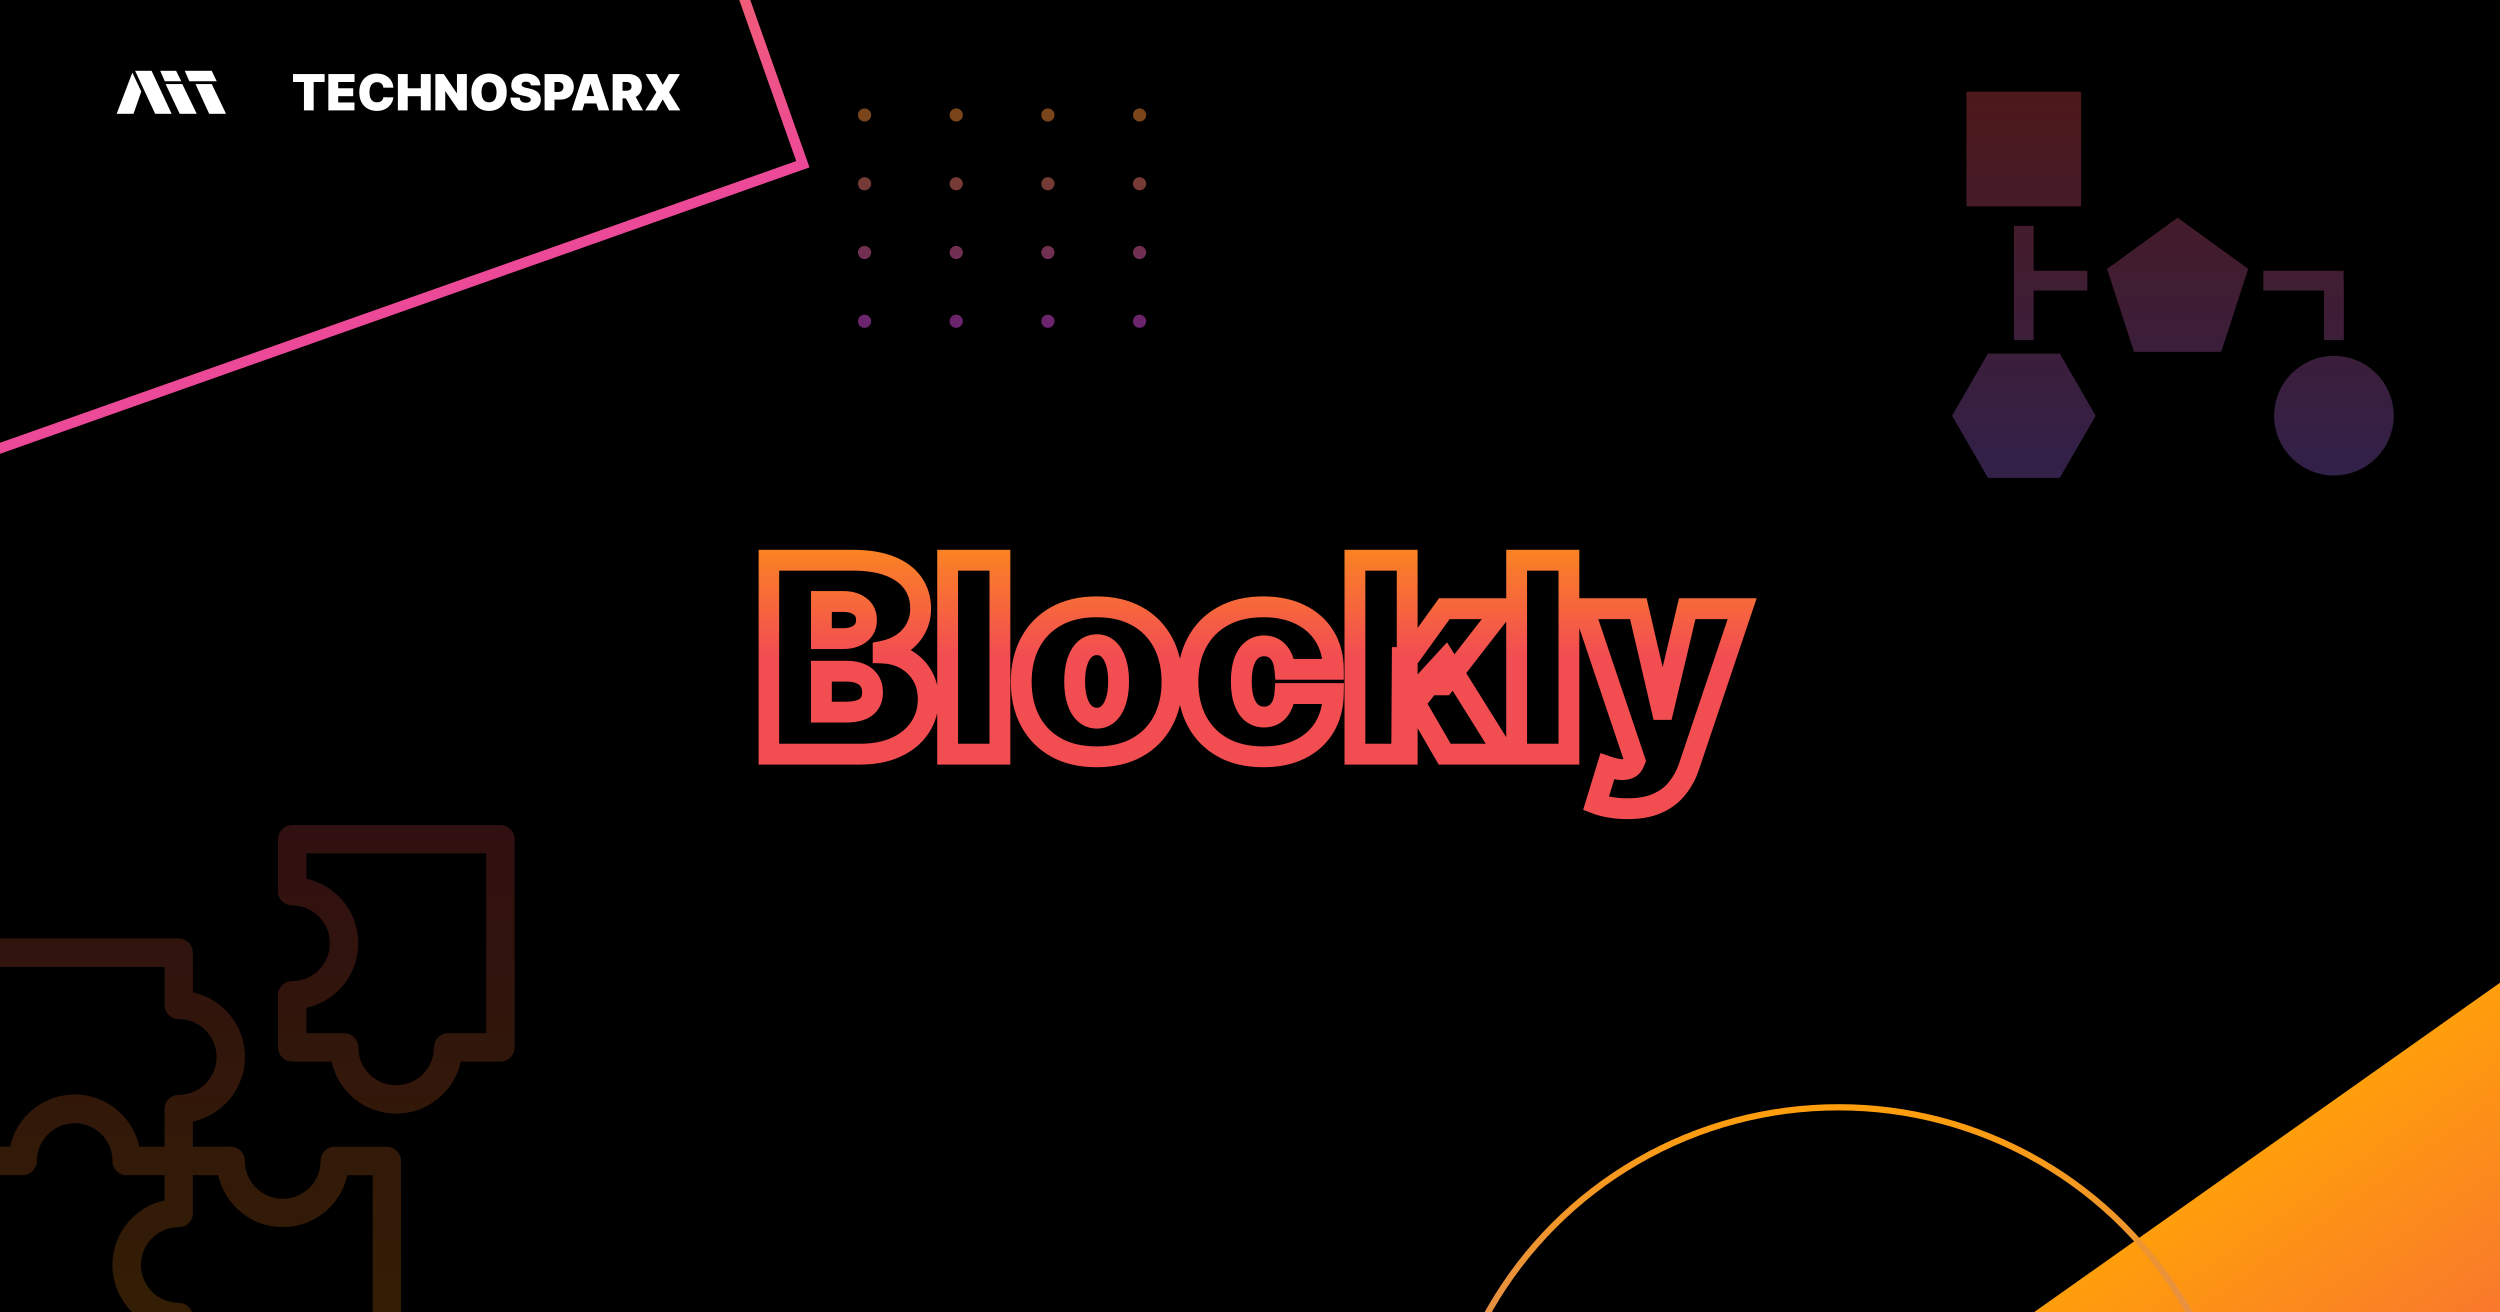 <svg width="1200" height="630" viewBox="0 0 1200 630" fill="none" xmlns="http://www.w3.org/2000/svg">
<rect x="0" y="0" width="1200" height="630" fill="#333333" stroke="none"/>
<g clip-path="url(#clip0_148_109)">
<rect width="1200" height="630" fill="black"/>
<rect x="-427.809" y="-32.484" width="729.486" height="376.173" transform="rotate(-19.485 -427.809 -32.484)" stroke="url(#paint0_linear_148_109)" stroke-width="5"/>
<rect x="883" y="695.827" width="580" height="273.616" transform="rotate(-35.26 883 695.827)" fill="url(#paint1_linear_148_109)"/>
<circle cx="882.5" cy="724.5" r="193" stroke="url(#paint2_linear_148_109)" stroke-width="3"/>
<path opacity="0.49" d="M415 58.364C414.121 58.364 413.367 58.057 412.739 57.443C412.117 56.822 411.811 56.068 411.818 55.182C411.811 54.318 412.117 53.58 412.739 52.966C413.367 52.352 414.121 52.045 415 52.045C415.833 52.045 416.568 52.352 417.205 52.966C417.848 53.58 418.174 54.318 418.182 55.182C418.174 55.773 418.019 56.311 417.716 56.795C417.42 57.273 417.034 57.655 416.557 57.943C416.08 58.224 415.561 58.364 415 58.364ZM459.003 58.364C458.124 58.364 457.37 58.057 456.741 57.443C456.12 56.822 455.813 56.068 455.821 55.182C455.813 54.318 456.12 53.58 456.741 52.966C457.37 52.352 458.124 52.045 459.003 52.045C459.836 52.045 460.571 52.352 461.207 52.966C461.851 53.58 462.177 54.318 462.184 55.182C462.177 55.773 462.021 56.311 461.718 56.795C461.423 57.273 461.037 57.655 460.559 57.943C460.082 58.224 459.563 58.364 459.003 58.364ZM503.005 58.364C502.126 58.364 501.372 58.057 500.744 57.443C500.122 56.822 499.816 56.068 499.823 55.182C499.816 54.318 500.122 53.58 500.744 52.966C501.372 52.352 502.126 52.045 503.005 52.045C503.838 52.045 504.573 52.352 505.21 52.966C505.853 53.58 506.179 54.318 506.187 55.182C506.179 55.773 506.024 56.311 505.721 56.795C505.425 57.273 505.039 57.655 504.562 57.943C504.085 58.224 503.566 58.364 503.005 58.364ZM547.008 58.364C546.129 58.364 545.375 58.057 544.746 57.443C544.125 56.822 543.818 56.068 543.826 55.182C543.818 54.318 544.125 53.58 544.746 52.966C545.375 52.352 546.129 52.045 547.008 52.045C547.841 52.045 548.576 52.352 549.212 52.966C549.856 53.58 550.182 54.318 550.189 55.182C550.182 55.773 550.026 56.311 549.723 56.795C549.428 57.273 549.042 57.655 548.564 57.943C548.087 58.224 547.568 58.364 547.008 58.364ZM415 91.364C414.121 91.364 413.367 91.057 412.739 90.443C412.117 89.822 411.811 89.068 411.818 88.182C411.811 87.318 412.117 86.579 412.739 85.966C413.367 85.352 414.121 85.046 415 85.046C415.833 85.046 416.568 85.352 417.205 85.966C417.848 86.579 418.174 87.318 418.182 88.182C418.174 88.773 418.019 89.311 417.716 89.796C417.42 90.273 417.034 90.655 416.557 90.943C416.08 91.224 415.561 91.364 415 91.364ZM459.003 91.364C458.124 91.364 457.37 91.057 456.741 90.443C456.12 89.822 455.813 89.068 455.821 88.182C455.813 87.318 456.12 86.579 456.741 85.966C457.37 85.352 458.124 85.046 459.003 85.046C459.836 85.046 460.571 85.352 461.207 85.966C461.851 86.579 462.177 87.318 462.184 88.182C462.177 88.773 462.021 89.311 461.718 89.796C461.423 90.273 461.037 90.655 460.559 90.943C460.082 91.224 459.563 91.364 459.003 91.364ZM503.005 91.364C502.126 91.364 501.372 91.057 500.744 90.443C500.122 89.822 499.816 89.068 499.823 88.182C499.816 87.318 500.122 86.579 500.744 85.966C501.372 85.352 502.126 85.046 503.005 85.046C503.838 85.046 504.573 85.352 505.21 85.966C505.853 86.579 506.179 87.318 506.187 88.182C506.179 88.773 506.024 89.311 505.721 89.796C505.425 90.273 505.039 90.655 504.562 90.943C504.085 91.224 503.566 91.364 503.005 91.364ZM547.008 91.364C546.129 91.364 545.375 91.057 544.746 90.443C544.125 89.822 543.818 89.068 543.826 88.182C543.818 87.318 544.125 86.579 544.746 85.966C545.375 85.352 546.129 85.046 547.008 85.046C547.841 85.046 548.576 85.352 549.212 85.966C549.856 86.579 550.182 87.318 550.189 88.182C550.182 88.773 550.026 89.311 549.723 89.796C549.428 90.273 549.042 90.655 548.564 90.943C548.087 91.224 547.568 91.364 547.008 91.364ZM415 124.364C414.121 124.364 413.367 124.057 412.739 123.443C412.117 122.822 411.811 122.068 411.818 121.182C411.811 120.318 412.117 119.58 412.739 118.966C413.367 118.352 414.121 118.045 415 118.045C415.833 118.045 416.568 118.352 417.205 118.966C417.848 119.58 418.174 120.318 418.182 121.182C418.174 121.773 418.019 122.311 417.716 122.795C417.42 123.273 417.034 123.655 416.557 123.943C416.08 124.223 415.561 124.364 415 124.364ZM459.003 124.364C458.124 124.364 457.37 124.057 456.741 123.443C456.12 122.822 455.813 122.068 455.821 121.182C455.813 120.318 456.12 119.58 456.741 118.966C457.37 118.352 458.124 118.045 459.003 118.045C459.836 118.045 460.571 118.352 461.207 118.966C461.851 119.58 462.177 120.318 462.184 121.182C462.177 121.773 462.021 122.311 461.718 122.795C461.423 123.273 461.037 123.655 460.559 123.943C460.082 124.223 459.563 124.364 459.003 124.364ZM503.005 124.364C502.126 124.364 501.372 124.057 500.744 123.443C500.122 122.822 499.816 122.068 499.823 121.182C499.816 120.318 500.122 119.58 500.744 118.966C501.372 118.352 502.126 118.045 503.005 118.045C503.838 118.045 504.573 118.352 505.21 118.966C505.853 119.58 506.179 120.318 506.187 121.182C506.179 121.773 506.024 122.311 505.721 122.795C505.425 123.273 505.039 123.655 504.562 123.943C504.085 124.223 503.566 124.364 503.005 124.364ZM547.008 124.364C546.129 124.364 545.375 124.057 544.746 123.443C544.125 122.822 543.818 122.068 543.826 121.182C543.818 120.318 544.125 119.58 544.746 118.966C545.375 118.352 546.129 118.045 547.008 118.045C547.841 118.045 548.576 118.352 549.212 118.966C549.856 119.58 550.182 120.318 550.189 121.182C550.182 121.773 550.026 122.311 549.723 122.795C549.428 123.273 549.042 123.655 548.564 123.943C548.087 124.223 547.568 124.364 547.008 124.364ZM415 157.364C414.121 157.364 413.367 157.057 412.739 156.443C412.117 155.822 411.811 155.068 411.818 154.182C411.811 153.318 412.117 152.58 412.739 151.966C413.367 151.352 414.121 151.045 415 151.045C415.833 151.045 416.568 151.352 417.205 151.966C417.848 152.58 418.174 153.318 418.182 154.182C418.174 154.773 418.019 155.311 417.716 155.795C417.42 156.273 417.034 156.655 416.557 156.943C416.08 157.223 415.561 157.364 415 157.364ZM459.003 157.364C458.124 157.364 457.37 157.057 456.741 156.443C456.12 155.822 455.813 155.068 455.821 154.182C455.813 153.318 456.12 152.58 456.741 151.966C457.37 151.352 458.124 151.045 459.003 151.045C459.836 151.045 460.571 151.352 461.207 151.966C461.851 152.58 462.177 153.318 462.184 154.182C462.177 154.773 462.021 155.311 461.718 155.795C461.423 156.273 461.037 156.655 460.559 156.943C460.082 157.223 459.563 157.364 459.003 157.364ZM503.005 157.364C502.126 157.364 501.372 157.057 500.744 156.443C500.122 155.822 499.816 155.068 499.823 154.182C499.816 153.318 500.122 152.58 500.744 151.966C501.372 151.352 502.126 151.045 503.005 151.045C503.838 151.045 504.573 151.352 505.21 151.966C505.853 152.58 506.179 153.318 506.187 154.182C506.179 154.773 506.024 155.311 505.721 155.795C505.425 156.273 505.039 156.655 504.562 156.943C504.085 157.223 503.566 157.364 503.005 157.364ZM547.008 157.364C546.129 157.364 545.375 157.057 544.746 156.443C544.125 155.822 543.818 155.068 543.826 154.182C543.818 153.318 544.125 152.58 544.746 151.966C545.375 151.352 546.129 151.045 547.008 151.045C547.841 151.045 548.576 151.352 549.212 151.966C549.856 152.58 550.182 153.318 550.189 154.182C550.182 154.773 550.026 155.311 549.723 155.795C549.428 156.273 549.042 156.655 548.564 156.943C548.087 157.223 547.568 157.364 547.008 157.364Z" fill="url(#paint3_linear_148_109)"/>
<mask id="path-5-outside-1_148_109" maskUnits="userSpaceOnUse" x="364" y="263" width="480" height="131" fill="black">
<rect fill="white" x="364" y="263" width="480" height="131"/>
<path d="M369 362V268.909H409.364C416.455 268.909 422.409 269.864 427.227 271.773C432.076 273.682 435.727 276.379 438.182 279.864C440.667 283.348 441.909 287.455 441.909 292.182C441.909 295.606 441.152 298.727 439.636 301.545C438.152 304.364 436.061 306.727 433.364 308.636C430.667 310.515 427.515 311.818 423.909 312.545V313.455C427.909 313.606 431.545 314.621 434.818 316.5C438.091 318.348 440.697 320.909 442.636 324.182C444.576 327.424 445.545 331.242 445.545 335.636C445.545 340.727 444.212 345.258 441.545 349.227C438.909 353.197 435.152 356.318 430.273 358.591C425.394 360.864 419.576 362 412.818 362H369ZM394.273 341.818H406.091C410.333 341.818 413.515 341.03 415.636 339.455C417.758 337.848 418.818 335.485 418.818 332.364C418.818 330.182 418.318 328.333 417.318 326.818C416.318 325.303 414.894 324.152 413.045 323.364C411.227 322.576 409.03 322.182 406.455 322.182H394.273V341.818ZM394.273 306.545H404.636C406.848 306.545 408.803 306.197 410.5 305.5C412.197 304.803 413.515 303.803 414.455 302.5C415.424 301.167 415.909 299.545 415.909 297.636C415.909 294.758 414.879 292.561 412.818 291.045C410.758 289.5 408.152 288.727 405 288.727H394.273V306.545ZM479.955 268.909V362H454.864V268.909H479.955ZM526.375 363.273C518.799 363.273 512.314 361.773 506.92 358.773C501.527 355.742 497.39 351.53 494.511 346.136C491.633 340.712 490.193 334.424 490.193 327.273C490.193 320.121 491.633 313.848 494.511 308.455C497.39 303.03 501.527 298.818 506.92 295.818C512.314 292.788 518.799 291.273 526.375 291.273C533.951 291.273 540.436 292.788 545.83 295.818C551.223 298.818 555.36 303.03 558.239 308.455C561.117 313.848 562.557 320.121 562.557 327.273C562.557 334.424 561.117 340.712 558.239 346.136C555.36 351.53 551.223 355.742 545.83 358.773C540.436 361.773 533.951 363.273 526.375 363.273ZM526.557 344.727C528.678 344.727 530.511 344.015 532.057 342.591C533.602 341.167 534.799 339.136 535.648 336.5C536.496 333.864 536.92 330.727 536.92 327.091C536.92 323.424 536.496 320.288 535.648 317.682C534.799 315.045 533.602 313.015 532.057 311.591C530.511 310.167 528.678 309.455 526.557 309.455C524.314 309.455 522.39 310.167 520.784 311.591C519.178 313.015 517.951 315.045 517.102 317.682C516.254 320.288 515.83 323.424 515.83 327.091C515.83 330.727 516.254 333.864 517.102 336.5C517.951 339.136 519.178 341.167 520.784 342.591C522.39 344.015 524.314 344.727 526.557 344.727ZM606.375 363.273C598.799 363.273 592.314 361.773 586.92 358.773C581.527 355.742 577.39 351.53 574.511 346.136C571.633 340.712 570.193 334.424 570.193 327.273C570.193 320.121 571.633 313.848 574.511 308.455C577.39 303.03 581.527 298.818 586.92 295.818C592.314 292.788 598.799 291.273 606.375 291.273C613.223 291.273 619.148 292.515 624.148 295C629.178 297.455 633.072 300.939 635.83 305.455C638.587 309.939 639.981 315.212 640.011 321.273H616.739C616.405 317.606 615.345 314.818 613.557 312.909C611.799 310.97 609.527 310 606.739 310C604.557 310 602.648 310.636 601.011 311.909C599.375 313.152 598.102 315.045 597.193 317.591C596.284 320.106 595.83 323.273 595.83 327.091C595.83 330.909 596.284 334.091 597.193 336.636C598.102 339.152 599.375 341.045 601.011 342.318C602.648 343.561 604.557 344.182 606.739 344.182C608.587 344.182 610.223 343.758 611.648 342.909C613.072 342.03 614.223 340.758 615.102 339.091C616.011 337.394 616.557 335.333 616.739 332.909H640.011C639.92 339.061 638.511 344.424 635.784 349C633.057 353.545 629.193 357.061 624.193 359.545C619.223 362.03 613.284 363.273 606.375 363.273ZM672.909 345.455L673.091 315.636H676.364L693.273 292.182H721.455L693.091 328.727H686L672.909 345.455ZM650.364 362V268.909H675.455V362H650.364ZM693.455 362L677.455 334.364L693.818 316.545L722.182 362H693.455ZM753.08 268.909V362H727.989V268.909H753.08ZM781.136 388.182C778.258 388.182 775.515 387.955 772.909 387.5C770.303 387.076 768.015 386.485 766.045 385.727L771.5 367.909C773.561 368.636 775.439 369.106 777.136 369.318C778.864 369.53 780.333 369.409 781.545 368.955C782.788 368.5 783.682 367.636 784.227 366.364L784.773 365.091L760.227 292.182H786.409L797.682 340.545H798.409L809.864 292.182H836.227L810.773 367.818C809.5 371.667 807.652 375.121 805.227 378.182C802.833 381.273 799.682 383.712 795.773 385.5C791.864 387.288 786.985 388.182 781.136 388.182Z"/>
</mask>
<path d="M369 362H364V367H369V362ZM369 268.909V263.909H364V268.909H369ZM427.227 271.773L425.385 276.421L425.395 276.425L427.227 271.773ZM438.182 279.864L434.094 282.743L434.102 282.755L434.111 282.766L438.182 279.864ZM439.636 301.545L435.232 299.178L435.223 299.196L435.213 299.215L439.636 301.545ZM433.364 308.636L436.222 312.739L436.237 312.728L436.252 312.717L433.364 308.636ZM423.909 312.545L422.921 307.644L418.909 308.453V312.545H423.909ZM423.909 313.455H418.909V318.269L423.72 318.451L423.909 313.455ZM434.818 316.5L432.329 320.836L432.344 320.845L432.359 320.854L434.818 316.5ZM442.636 324.182L438.335 326.731L438.34 326.74L438.345 326.748L442.636 324.182ZM441.545 349.227L437.395 346.439L437.388 346.45L437.38 346.461L441.545 349.227ZM430.273 358.591L428.161 354.059L428.161 354.059L430.273 358.591ZM394.273 341.818H389.273V346.818H394.273V341.818ZM415.636 339.455L418.618 343.468L418.636 343.455L418.655 343.441L415.636 339.455ZM413.045 323.364L411.057 327.951L411.071 327.957L411.085 327.963L413.045 323.364ZM394.273 322.182V317.182H389.273V322.182H394.273ZM394.273 306.545H389.273V311.545H394.273V306.545ZM410.5 305.5L412.4 310.125L412.4 310.125L410.5 305.5ZM414.455 302.5L410.411 299.559L410.405 299.568L410.399 299.576L414.455 302.5ZM412.818 291.045L409.818 295.045L409.837 295.06L409.856 295.074L412.818 291.045ZM394.273 288.727V283.727H389.273V288.727H394.273ZM374 362V268.909H364V362H374ZM369 273.909H409.364V263.909H369V273.909ZM409.364 273.909C416.041 273.909 421.326 274.813 425.385 276.421L429.069 267.124C423.492 264.915 416.868 263.909 409.364 263.909V273.909ZM425.395 276.425C429.539 278.056 432.316 280.219 434.094 282.743L442.27 276.984C439.138 272.539 434.613 269.307 429.059 267.12L425.395 276.425ZM434.111 282.766C435.928 285.316 436.909 288.381 436.909 292.182H446.909C446.909 286.528 445.405 281.381 442.253 276.961L434.111 282.766ZM436.909 292.182C436.909 294.839 436.329 297.138 435.232 299.178L444.04 303.913C445.974 300.316 446.909 296.373 446.909 292.182H436.909ZM435.213 299.215C434.109 301.311 432.554 303.083 430.475 304.555L436.252 312.717C439.567 310.371 442.194 307.417 444.06 303.876L435.213 299.215ZM430.506 304.534C428.434 305.977 425.935 307.036 422.921 307.644L424.898 317.447C429.095 316.6 432.899 315.053 436.222 312.739L430.506 304.534ZM418.909 312.545V313.455H428.909V312.545H418.909ZM423.72 318.451C426.962 318.574 429.801 319.385 432.329 320.836L437.308 312.164C433.29 309.858 428.857 308.638 424.098 308.458L423.72 318.451ZM432.359 320.854C434.861 322.267 436.836 324.201 438.335 326.731L446.938 321.633C444.558 317.617 441.321 314.43 437.277 312.146L432.359 320.854ZM438.345 326.748C439.75 329.096 440.545 331.997 440.545 335.636H450.545C450.545 330.488 449.402 325.752 446.927 321.615L438.345 326.748ZM440.545 335.636C440.545 339.802 439.471 343.348 437.395 346.439L445.696 352.015C448.953 347.167 450.545 341.653 450.545 335.636H440.545ZM437.38 346.461C435.317 349.569 432.317 352.123 428.161 354.059L432.384 363.123C437.986 360.514 442.502 356.825 445.711 351.993L437.38 346.461ZM428.161 354.059C424.09 355.955 419.027 357 412.818 357V367C420.124 367 426.698 365.772 432.384 363.123L428.161 354.059ZM412.818 357H369V367H412.818V357ZM394.273 346.818H406.091V336.818H394.273V346.818ZM406.091 346.818C410.807 346.818 415.253 345.968 418.618 343.468L412.655 335.441C411.778 336.092 409.86 336.818 406.091 336.818V346.818ZM418.655 343.441C422.25 340.719 423.818 336.744 423.818 332.364H413.818C413.818 334.225 413.266 334.978 412.618 335.468L418.655 343.441ZM423.818 332.364C423.818 329.403 423.131 326.549 421.491 324.064L413.145 329.572C413.505 330.118 413.818 330.961 413.818 332.364H423.818ZM421.491 324.064C419.894 321.644 417.657 319.894 415.006 318.764L411.085 327.963C412.131 328.409 412.743 328.963 413.145 329.572L421.491 324.064ZM415.033 318.776C412.43 317.648 409.518 317.182 406.455 317.182V327.182C408.542 327.182 410.025 327.504 411.057 327.951L415.033 318.776ZM406.455 317.182H394.273V327.182H406.455V317.182ZM389.273 322.182V341.818H399.273V322.182H389.273ZM394.273 311.545H404.636V301.545H394.273V311.545ZM404.636 311.545C407.369 311.545 409.99 311.115 412.4 310.125L408.6 300.875C407.617 301.279 406.328 301.545 404.636 301.545V311.545ZM412.4 310.125C414.835 309.125 416.951 307.587 418.51 305.424L410.399 299.576C410.079 300.019 409.559 300.481 408.6 300.875L412.4 310.125ZM418.498 305.441C420.184 303.123 420.909 300.429 420.909 297.636H410.909C410.909 298.662 410.665 299.21 410.411 299.559L418.498 305.441ZM420.909 297.636C420.909 293.397 419.297 289.603 415.78 287.017L409.856 295.074C410.461 295.518 410.909 296.118 410.909 297.636H420.909ZM415.818 287.045C412.713 284.717 408.986 283.727 405 283.727V293.727C407.317 293.727 408.802 294.283 409.818 295.045L415.818 287.045ZM405 283.727H394.273V293.727H405V283.727ZM389.273 288.727V306.545H399.273V288.727H389.273ZM479.955 268.909H484.955V263.909H479.955V268.909ZM479.955 362V367H484.955V362H479.955ZM454.864 362H449.864V367H454.864V362ZM454.864 268.909V263.909H449.864V268.909H454.864ZM474.955 268.909V362H484.955V268.909H474.955ZM479.955 357H454.864V367H479.955V357ZM459.864 362V268.909H449.864V362H459.864ZM454.864 273.909H479.955V263.909H454.864V273.909ZM506.92 358.773L504.471 363.132L504.481 363.137L504.49 363.142L506.92 358.773ZM494.511 346.136L490.095 348.48L490.1 348.491L494.511 346.136ZM494.511 308.455L498.922 310.809L498.928 310.799L494.511 308.455ZM506.92 295.818L509.351 300.188L509.36 300.183L509.369 300.177L506.92 295.818ZM545.83 295.818L543.381 300.177L543.39 300.183L543.399 300.188L545.83 295.818ZM558.239 308.455L553.822 310.799L553.828 310.809L558.239 308.455ZM558.239 346.136L562.65 348.491L562.655 348.48L558.239 346.136ZM545.83 358.773L548.26 363.142L548.269 363.137L548.279 363.132L545.83 358.773ZM532.057 342.591L535.445 346.268L535.445 346.268L532.057 342.591ZM535.648 336.5L540.407 338.032L540.407 338.032L535.648 336.5ZM535.648 317.682L530.888 319.214L530.891 319.222L530.893 319.23L535.648 317.682ZM532.057 311.591L535.445 307.914L535.445 307.914L532.057 311.591ZM517.102 317.682L521.857 319.23L521.859 319.222L521.862 319.214L517.102 317.682ZM517.102 336.5L521.862 334.968L521.862 334.968L517.102 336.5ZM526.375 358.273C519.458 358.273 513.85 356.906 509.351 354.403L504.49 363.142C510.779 366.64 518.14 368.273 526.375 368.273V358.273ZM509.369 354.414C504.797 351.845 501.346 348.324 498.922 343.782L490.1 348.491C493.434 354.737 498.256 359.64 504.471 363.132L509.369 354.414ZM498.928 343.792C496.491 339.201 495.193 333.742 495.193 327.273H485.193C485.193 335.107 486.774 342.224 490.095 348.48L498.928 343.792ZM495.193 327.273C495.193 320.803 496.491 315.364 498.922 310.809L490.1 306.1C486.774 312.333 485.193 319.44 485.193 327.273H495.193ZM498.928 310.799C501.352 306.232 504.796 302.721 509.351 300.188L504.49 291.449C498.257 294.915 493.429 299.829 490.095 306.111L498.928 310.799ZM509.369 300.177C513.865 297.652 519.466 296.273 526.375 296.273V286.273C518.133 286.273 510.764 287.924 504.471 291.459L509.369 300.177ZM526.375 296.273C533.284 296.273 538.885 297.652 543.381 300.177L548.279 291.459C541.986 287.924 534.617 286.273 526.375 286.273V296.273ZM543.399 300.188C547.954 302.721 551.398 306.232 553.822 310.799L562.655 306.111C559.321 299.829 554.493 294.915 548.26 291.449L543.399 300.188ZM553.828 310.809C556.259 315.364 557.557 320.803 557.557 327.273H567.557C567.557 319.44 565.976 312.333 562.65 306.1L553.828 310.809ZM557.557 327.273C557.557 333.742 556.259 339.201 553.822 343.792L562.655 348.48C565.976 342.224 567.557 335.107 567.557 327.273H557.557ZM553.828 343.782C551.404 348.324 547.953 351.845 543.381 354.414L548.279 363.132C554.494 359.64 559.316 354.737 562.65 348.491L553.828 343.782ZM543.399 354.403C538.9 356.906 533.292 358.273 526.375 358.273V368.273C534.61 368.273 541.971 366.64 548.26 363.142L543.399 354.403ZM526.557 349.727C529.921 349.727 532.967 348.552 535.445 346.268L528.668 338.914C528.056 339.479 527.435 339.727 526.557 339.727V349.727ZM535.445 346.268C537.795 344.102 539.376 341.237 540.407 338.032L530.888 334.968C530.223 337.036 529.409 338.232 528.668 338.914L535.445 346.268ZM540.407 338.032C541.456 334.773 541.92 331.094 541.92 327.091H531.92C531.92 330.36 531.536 332.954 530.888 334.968L540.407 338.032ZM541.92 327.091C541.92 323.065 541.458 319.376 540.402 316.134L530.893 319.23C531.535 321.199 531.92 323.784 531.92 327.091H541.92ZM540.407 316.15C539.376 312.945 537.795 310.08 535.445 307.914L528.668 315.268C529.409 315.95 530.223 317.146 530.888 319.214L540.407 316.15ZM535.445 307.914C532.967 305.63 529.921 304.455 526.557 304.455V314.455C527.435 314.455 528.056 314.703 528.668 315.268L535.445 307.914ZM526.557 304.455C523.152 304.455 520.031 305.576 517.467 307.85L524.102 315.332C524.749 314.758 525.477 314.455 526.557 314.455V304.455ZM517.467 307.85C515.023 310.017 513.387 312.904 512.343 316.15L521.862 319.214C522.514 317.187 523.333 316.013 524.102 315.332L517.467 307.85ZM512.348 316.134C511.292 319.376 510.83 323.065 510.83 327.091H520.83C520.83 323.784 521.215 321.199 521.857 319.23L512.348 316.134ZM510.83 327.091C510.83 331.094 511.294 334.773 512.343 338.032L521.862 334.968C521.214 332.954 520.83 330.36 520.83 327.091H510.83ZM512.343 338.032C513.387 341.278 515.023 344.165 517.467 346.332L524.102 338.85C523.333 338.168 522.514 336.995 521.862 334.968L512.343 338.032ZM517.467 346.332C520.031 348.606 523.152 349.727 526.557 349.727V339.727C525.477 339.727 524.749 339.424 524.102 338.85L517.467 346.332ZM586.92 358.773L584.471 363.132L584.481 363.137L584.49 363.142L586.92 358.773ZM574.511 346.136L570.095 348.48L570.1 348.491L574.511 346.136ZM574.511 308.455L578.922 310.809L578.928 310.799L574.511 308.455ZM586.92 295.818L589.351 300.188L589.36 300.183L589.369 300.177L586.92 295.818ZM624.148 295L621.923 299.478L621.939 299.486L621.955 299.494L624.148 295ZM635.83 305.455L631.562 308.061L631.566 308.067L631.57 308.073L635.83 305.455ZM640.011 321.273V326.273H645.036L645.011 321.248L640.011 321.273ZM616.739 321.273L611.759 321.725L612.173 326.273H616.739V321.273ZM613.557 312.909L609.852 316.267L609.879 316.297L609.907 316.327L613.557 312.909ZM601.011 311.909L604.035 315.891L604.058 315.874L604.081 315.856L601.011 311.909ZM597.193 317.591L601.895 319.291L601.899 319.282L601.902 319.273L597.193 317.591ZM597.193 336.636L592.484 338.318L592.488 338.327L592.491 338.336L597.193 336.636ZM601.011 342.318L597.942 346.265L597.965 346.283L597.988 346.3L601.011 342.318ZM611.648 342.909L614.207 347.205L614.24 347.185L614.273 347.164L611.648 342.909ZM615.102 339.091L610.695 336.73L610.687 336.744L610.679 336.759L615.102 339.091ZM616.739 332.909V327.909H612.1L611.753 332.535L616.739 332.909ZM640.011 332.909L645.011 332.983L645.086 327.909H640.011V332.909ZM635.784 349L640.072 351.572L640.075 351.566L640.079 351.56L635.784 349ZM624.193 359.545L621.968 355.068L621.957 355.073L624.193 359.545ZM606.375 358.273C599.458 358.273 593.85 356.906 589.351 354.403L584.49 363.142C590.779 366.64 598.14 368.273 606.375 368.273V358.273ZM589.369 354.414C584.797 351.845 581.346 348.324 578.922 343.782L570.1 348.491C573.434 354.737 578.256 359.64 584.471 363.132L589.369 354.414ZM578.928 343.792C576.491 339.201 575.193 333.742 575.193 327.273H565.193C565.193 335.107 566.774 342.224 570.095 348.48L578.928 343.792ZM575.193 327.273C575.193 320.803 576.491 315.364 578.922 310.809L570.1 306.1C566.774 312.333 565.193 319.44 565.193 327.273H575.193ZM578.928 310.799C581.352 306.232 584.796 302.721 589.351 300.188L584.49 291.449C578.257 294.915 573.429 299.829 570.095 306.111L578.928 310.799ZM589.369 300.177C593.865 297.652 599.466 296.273 606.375 296.273V286.273C598.133 286.273 590.764 287.924 584.471 291.459L589.369 300.177ZM606.375 296.273C612.623 296.273 617.753 297.405 621.923 299.478L626.373 290.522C620.542 287.625 613.824 286.273 606.375 286.273V296.273ZM621.955 299.494C626.18 301.555 629.331 304.408 631.562 308.061L640.097 302.848C636.812 297.471 632.176 293.354 626.34 290.506L621.955 299.494ZM631.57 308.073C633.779 311.666 634.985 316.012 635.011 321.298L645.011 321.248C644.977 314.412 643.395 308.213 640.089 302.836L631.57 308.073ZM640.011 316.273H616.739V326.273H640.011V316.273ZM621.718 320.82C621.324 316.487 620.011 312.487 617.206 309.491L609.907 316.327C610.678 317.15 611.486 318.725 611.759 321.725L621.718 320.82ZM617.262 309.551C614.489 306.492 610.834 305 606.739 305V315C608.219 315 609.11 315.448 609.852 316.267L617.262 309.551ZM606.739 305C603.508 305 600.504 305.97 597.942 307.962L604.081 315.856C604.792 315.303 605.606 315 606.739 315V305ZM597.988 307.927C595.369 309.915 593.619 312.733 592.484 315.909L601.902 319.273C602.586 317.358 603.381 316.388 604.035 315.891L597.988 307.927ZM592.491 315.891C591.32 319.13 590.83 322.92 590.83 327.091H600.83C600.83 323.625 601.248 321.082 601.895 319.291L592.491 315.891ZM590.83 327.091C590.83 331.265 591.321 335.06 592.484 338.318L601.902 334.955C601.247 333.121 600.83 330.553 600.83 327.091H590.83ZM592.491 338.336C593.629 341.485 595.372 344.266 597.942 346.265L604.081 338.371C603.378 337.825 602.575 336.818 601.895 334.937L592.491 338.336ZM597.988 346.3C600.55 348.246 603.537 349.182 606.739 349.182V339.182C605.577 339.182 604.746 338.876 604.035 338.336L597.988 346.3ZM606.739 349.182C609.382 349.182 611.922 348.566 614.207 347.205L609.089 338.614C608.525 338.949 607.793 339.182 606.739 339.182V349.182ZM614.273 347.164C616.55 345.76 618.283 343.778 619.525 341.423L610.679 336.759C610.164 337.737 609.594 338.301 609.022 338.654L614.273 347.164ZM619.51 341.452C620.823 339.001 621.504 336.226 621.725 333.283L611.753 332.535C611.61 334.44 611.2 335.787 610.695 336.73L619.51 341.452ZM616.739 337.909H640.011V327.909H616.739V337.909ZM635.012 332.835C634.932 338.248 633.702 342.727 631.489 346.44L640.079 351.56C643.32 346.122 644.909 339.873 645.011 332.983L635.012 332.835ZM631.497 346.428C629.288 350.109 626.161 352.984 621.968 355.068L626.418 364.023C632.226 361.137 636.826 356.982 640.072 351.572L631.497 346.428ZM621.957 355.073C617.83 357.137 612.693 358.273 606.375 358.273V368.273C613.875 368.273 620.617 366.924 626.429 364.018L621.957 355.073ZM672.909 345.455L667.909 345.424L667.82 360.07L676.847 348.536L672.909 345.455ZM673.091 315.636V310.636H668.121L668.091 315.606L673.091 315.636ZM676.364 315.636V320.636H678.923L680.42 318.56L676.364 315.636ZM693.273 292.182V287.182H690.713L689.217 289.258L693.273 292.182ZM721.455 292.182L725.404 295.247L731.664 287.182H721.455V292.182ZM693.091 328.727V333.727H695.54L697.041 331.793L693.091 328.727ZM686 328.727V323.727H683.564L682.062 325.646L686 328.727ZM650.364 362H645.364V367H650.364V362ZM650.364 268.909V263.909H645.364V268.909H650.364ZM675.455 268.909H680.455V263.909H675.455V268.909ZM675.455 362V367H680.455V362H675.455ZM693.455 362L689.127 364.505L690.572 367H693.455V362ZM677.455 334.364L673.772 330.982L671.286 333.688L673.127 336.869L677.455 334.364ZM693.818 316.545L698.06 313.899L694.581 308.323L690.136 313.163L693.818 316.545ZM722.182 362V367H731.195L726.424 359.353L722.182 362ZM677.909 345.485L678.091 315.667L668.091 315.606L667.909 345.424L677.909 345.485ZM673.091 320.636H676.364V310.636H673.091V320.636ZM680.42 318.56L697.329 295.106L689.217 289.258L672.308 312.712L680.42 318.56ZM693.273 297.182H721.455V287.182H693.273V297.182ZM717.505 289.116L689.141 325.662L697.041 331.793L725.404 295.247L717.505 289.116ZM693.091 323.727H686V333.727H693.091V323.727ZM682.062 325.646L668.972 342.373L676.847 348.536L689.938 331.809L682.062 325.646ZM655.364 362V268.909H645.364V362H655.364ZM650.364 273.909H675.455V263.909H650.364V273.909ZM670.455 268.909V362H680.455V268.909H670.455ZM675.455 357H650.364V367H675.455V357ZM697.782 359.495L681.782 331.858L673.127 336.869L689.127 364.505L697.782 359.495ZM681.137 337.746L697.501 319.927L690.136 313.163L673.772 330.982L681.137 337.746ZM689.576 319.192L717.94 364.647L726.424 359.353L698.06 313.899L689.576 319.192ZM722.182 357H693.455V367H722.182V357ZM753.08 268.909H758.08V263.909H753.08V268.909ZM753.08 362V367H758.08V362H753.08ZM727.989 362H722.989V367H727.989V362ZM727.989 268.909V263.909H722.989V268.909H727.989ZM748.08 268.909V362H758.08V268.909H748.08ZM753.08 357H727.989V367H753.08V357ZM732.989 362V268.909H722.989V362H732.989ZM727.989 273.909H753.08V263.909H727.989V273.909ZM772.909 387.5L773.768 382.574L773.74 382.57L773.712 382.565L772.909 387.5ZM766.045 385.727L761.264 384.264L759.9 388.721L764.251 390.394L766.045 385.727ZM771.5 367.909L773.164 363.194L768.246 361.458L766.719 366.446L771.5 367.909ZM777.136 369.318L776.516 374.28L776.527 374.281L777.136 369.318ZM781.545 368.955L779.828 364.259L779.809 364.266L779.79 364.273L781.545 368.955ZM784.227 366.364L788.823 368.333L788.823 368.333L784.227 366.364ZM784.773 365.091L789.368 367.061L790.121 365.305L789.511 363.496L784.773 365.091ZM760.227 292.182V287.182H753.268L755.489 293.777L760.227 292.182ZM786.409 292.182L791.279 291.047L790.378 287.182H786.409V292.182ZM797.682 340.545L792.812 341.68L793.713 345.545H797.682V340.545ZM798.409 340.545V345.545H802.363L803.274 341.698L798.409 340.545ZM809.864 292.182V287.182H805.91L804.998 291.029L809.864 292.182ZM836.227 292.182L840.966 293.777L843.186 287.182H836.227V292.182ZM810.773 367.818L806.034 366.223L806.03 366.236L806.026 366.248L810.773 367.818ZM805.227 378.182L801.308 375.077L801.291 375.099L801.274 375.12L805.227 378.182ZM795.773 385.5L793.693 380.953L793.693 380.953L795.773 385.5ZM781.136 383.182C778.521 383.182 776.067 382.975 773.768 382.574L772.05 392.426C774.963 392.934 777.995 393.182 781.136 393.182V383.182ZM773.712 382.565C771.365 382.183 769.422 381.669 767.84 381.061L764.251 390.394C766.609 391.301 769.241 391.969 772.106 392.435L773.712 382.565ZM770.826 387.191L776.281 369.373L766.719 366.446L761.264 384.264L770.826 387.191ZM769.836 372.624C772.146 373.44 774.381 374.013 776.516 374.28L777.757 364.357C776.498 364.199 774.975 363.833 773.164 363.194L769.836 372.624ZM776.527 374.281C778.79 374.559 781.12 374.454 783.301 373.636L779.79 364.273C779.546 364.364 778.937 364.502 777.746 364.355L776.527 374.281ZM783.263 373.65C785.866 372.698 787.763 370.806 788.823 368.333L779.632 364.394C779.61 364.445 779.598 364.459 779.606 364.448C779.615 364.435 779.637 364.406 779.674 364.37C779.711 364.334 779.751 364.304 779.786 364.282C779.821 364.26 779.839 364.255 779.828 364.259L783.263 373.65ZM788.823 368.333L789.368 367.061L780.177 363.121L779.632 364.394L788.823 368.333ZM789.511 363.496L764.966 290.587L755.489 293.777L780.034 366.686L789.511 363.496ZM760.227 297.182H786.409V287.182H760.227V297.182ZM781.54 293.317L792.812 341.68L802.551 339.41L791.279 291.047L781.54 293.317ZM797.682 345.545H798.409V335.545H797.682V345.545ZM803.274 341.698L814.729 293.334L804.998 291.029L793.544 339.393L803.274 341.698ZM809.864 297.182H836.227V287.182H809.864V297.182ZM831.488 290.587L806.034 366.223L815.512 369.413L840.966 293.777L831.488 290.587ZM806.026 366.248C804.93 369.562 803.355 372.493 801.308 375.077L809.147 381.286C811.948 377.749 814.07 373.771 815.52 369.388L806.026 366.248ZM801.274 375.12C799.423 377.51 796.941 379.467 793.693 380.953L797.852 390.047C802.422 387.957 806.243 385.036 809.18 381.243L801.274 375.12ZM793.693 380.953C790.627 382.355 786.511 383.182 781.136 383.182V393.182C787.458 393.182 793.1 392.221 797.852 390.047L793.693 380.953Z" fill="url(#paint4_linear_148_109)" mask="url(#path-5-outside-1_148_109)"/>
<path d="M63.523 34.852L56 54.625H64.095L67.809 43.934L63.523 34.852Z" fill="white"/>
<path d="M74.475 54.625L64.857 34H72.761L82.379 54.625H74.475Z" fill="white"/>
<path d="M79.107 39.014L76.917 34H84.536L87.012 39.014H79.107Z" fill="white"/>
<path d="M86.25 54.625L79.488 40.339H87.488L94.44 54.625H86.25Z" fill="white"/>
<path d="M90.882 39.014L88.692 34H101.643L104.024 39.014H90.882Z" fill="white"/>
<path d="M100.405 54.625L93.834 40.339H101.643L108.5 54.625H100.405Z" fill="white"/>
<path d="M140.648 39.364V35.545H155.818V39.364H150.568V53H145.898V39.364H140.648ZM157.602 53V35.545H170.181V39.364H162.34V42.364H169.533V46.182H162.34V49.182H170.147V53H157.602ZM188.827 42.091H184.02C183.986 41.693 183.895 41.332 183.747 41.008C183.605 40.685 183.406 40.406 183.151 40.173C182.901 39.935 182.597 39.753 182.239 39.628C181.881 39.497 181.474 39.432 181.02 39.432C180.224 39.432 179.551 39.625 179 40.011C178.455 40.398 178.04 40.952 177.756 41.673C177.477 42.395 177.338 43.261 177.338 44.273C177.338 45.341 177.48 46.236 177.764 46.957C178.054 47.673 178.472 48.213 179.017 48.577C179.563 48.935 180.219 49.114 180.986 49.114C181.423 49.114 181.815 49.06 182.162 48.952C182.509 48.838 182.81 48.676 183.065 48.466C183.321 48.256 183.528 48.003 183.688 47.707C183.852 47.406 183.963 47.068 184.02 46.693L188.827 46.727C188.77 47.466 188.563 48.219 188.205 48.986C187.847 49.747 187.338 50.452 186.679 51.099C186.026 51.742 185.216 52.258 184.25 52.651C183.284 53.043 182.162 53.239 180.884 53.239C179.281 53.239 177.844 52.895 176.571 52.207C175.304 51.52 174.301 50.508 173.562 49.173C172.83 47.838 172.463 46.205 172.463 44.273C172.463 42.33 172.838 40.693 173.588 39.364C174.338 38.028 175.349 37.02 176.622 36.338C177.895 35.651 179.315 35.307 180.884 35.307C181.986 35.307 183 35.457 183.926 35.758C184.852 36.06 185.665 36.5 186.364 37.08C187.063 37.653 187.625 38.361 188.051 39.202C188.477 40.043 188.736 41.006 188.827 42.091ZM190.977 53V35.545H195.715V42.364H201.988V35.545H206.727V53H201.988V46.182H195.715V53H190.977ZM224.079 35.545V53H220.124L213.817 43.83H213.715V53H208.977V35.545H212.999L219.204 44.682H219.34V35.545H224.079ZM243.229 44.273C243.229 46.216 242.852 47.855 242.096 49.19C241.34 50.52 240.32 51.528 239.036 52.216C237.752 52.898 236.32 53.239 234.741 53.239C233.15 53.239 231.712 52.895 230.428 52.207C229.15 51.514 228.133 50.503 227.377 49.173C226.627 47.838 226.252 46.205 226.252 44.273C226.252 42.33 226.627 40.693 227.377 39.364C228.133 38.028 229.15 37.02 230.428 36.338C231.712 35.651 233.15 35.307 234.741 35.307C236.32 35.307 237.752 35.651 239.036 36.338C240.32 37.02 241.34 38.028 242.096 39.364C242.852 40.693 243.229 42.33 243.229 44.273ZM238.354 44.273C238.354 43.227 238.215 42.347 237.937 41.631C237.664 40.909 237.258 40.364 236.718 39.994C236.184 39.619 235.525 39.432 234.741 39.432C233.957 39.432 233.295 39.619 232.755 39.994C232.221 40.364 231.815 40.909 231.536 41.631C231.263 42.347 231.127 43.227 231.127 44.273C231.127 45.318 231.263 46.202 231.536 46.923C231.815 47.639 232.221 48.185 232.755 48.56C233.295 48.929 233.957 49.114 234.741 49.114C235.525 49.114 236.184 48.929 236.718 48.56C237.258 48.185 237.664 47.639 237.937 46.923C238.215 46.202 238.354 45.318 238.354 44.273ZM254.831 41C254.786 40.432 254.572 39.989 254.192 39.67C253.817 39.352 253.246 39.193 252.479 39.193C251.99 39.193 251.589 39.253 251.277 39.372C250.97 39.486 250.743 39.642 250.595 39.841C250.447 40.04 250.371 40.267 250.365 40.523C250.354 40.733 250.391 40.923 250.476 41.094C250.567 41.258 250.709 41.409 250.902 41.545C251.095 41.676 251.342 41.795 251.643 41.903C251.945 42.011 252.303 42.108 252.717 42.193L254.149 42.5C255.115 42.705 255.942 42.974 256.629 43.31C257.317 43.645 257.879 44.04 258.317 44.494C258.754 44.943 259.075 45.449 259.28 46.011C259.49 46.574 259.598 47.188 259.604 47.852C259.598 49 259.311 49.972 258.743 50.767C258.175 51.562 257.362 52.168 256.305 52.582C255.254 52.997 253.99 53.205 252.513 53.205C250.996 53.205 249.672 52.98 248.541 52.531C247.416 52.082 246.541 51.392 245.916 50.46C245.297 49.523 244.984 48.324 244.979 46.864H249.479C249.507 47.398 249.641 47.847 249.879 48.21C250.118 48.574 250.453 48.849 250.885 49.037C251.322 49.224 251.842 49.318 252.445 49.318C252.95 49.318 253.374 49.256 253.714 49.131C254.055 49.006 254.314 48.832 254.49 48.611C254.666 48.389 254.757 48.136 254.763 47.852C254.757 47.585 254.669 47.352 254.499 47.153C254.334 46.949 254.061 46.767 253.68 46.608C253.3 46.443 252.786 46.29 252.138 46.148L250.399 45.773C248.854 45.438 247.635 44.878 246.743 44.094C245.857 43.304 245.416 42.227 245.422 40.864C245.416 39.756 245.712 38.787 246.308 37.957C246.911 37.122 247.743 36.472 248.805 36.006C249.874 35.54 251.098 35.307 252.479 35.307C253.888 35.307 255.107 35.543 256.135 36.014C257.163 36.486 257.956 37.151 258.513 38.008C259.075 38.861 259.359 39.858 259.365 41H254.831ZM261.406 53V35.545H268.94C270.236 35.545 271.369 35.801 272.341 36.312C273.313 36.824 274.068 37.543 274.608 38.469C275.148 39.395 275.418 40.477 275.418 41.716C275.418 42.966 275.139 44.048 274.582 44.963C274.031 45.878 273.256 46.582 272.256 47.077C271.261 47.571 270.099 47.818 268.77 47.818H264.27V44.136H267.815C268.372 44.136 268.847 44.04 269.239 43.847C269.636 43.648 269.94 43.367 270.151 43.003C270.366 42.639 270.474 42.21 270.474 41.716C270.474 41.216 270.366 40.79 270.151 40.438C269.94 40.08 269.636 39.807 269.239 39.619C268.847 39.426 268.372 39.33 267.815 39.33H266.145V53H261.406ZM279.511 53H274.397L280.158 35.545H286.636L292.397 53H287.283L283.465 40.352H283.329L279.511 53ZM278.556 46.114H288.17V49.659H278.556V46.114ZM294.078 53V35.545H301.612C302.908 35.545 304.041 35.781 305.013 36.253C305.984 36.724 306.74 37.403 307.28 38.29C307.82 39.176 308.089 40.239 308.089 41.477C308.089 42.727 307.811 43.781 307.254 44.639C306.703 45.497 305.928 46.145 304.928 46.582C303.933 47.02 302.771 47.239 301.442 47.239H296.942V43.557H300.487C301.044 43.557 301.518 43.489 301.911 43.352C302.308 43.21 302.612 42.986 302.822 42.679C303.038 42.372 303.146 41.972 303.146 41.477C303.146 40.977 303.038 40.571 302.822 40.258C302.612 39.94 302.308 39.707 301.911 39.56C301.518 39.406 301.044 39.33 300.487 39.33H298.817V53H294.078ZM304.305 44.989L308.669 53H303.521L299.26 44.989H304.305ZM315.189 35.545L318.053 40.625H318.189L321.087 35.545H326.371L321.155 44.273L326.575 53H321.155L318.189 47.818H318.053L315.087 53H309.7L315.053 44.273L309.871 35.545H315.189Z" fill="white"/>
<g opacity="0.2">
<path d="M185.671 550.454H161.043C160.916 550.445 160.816 550.381 160.689 550.381C156.928 550.381 153.875 553.433 153.875 557.194C153.875 557.212 153.875 557.231 153.875 557.249C153.875 567.278 145.745 575.418 135.707 575.418C125.668 575.418 117.538 567.287 117.538 557.249C117.538 557.231 117.538 557.212 117.538 557.185C117.538 553.424 114.485 550.372 110.724 550.372C110.597 550.372 110.497 550.435 110.37 550.445H92.592V538.362C106.982 535.146 117.574 522.483 117.574 507.339C117.574 492.195 106.982 479.54 92.801 476.361L92.592 476.325V457.293C92.592 453.532 89.539 450.479 85.778 450.479H-14.141C-17.902 450.479 -20.955 453.532 -20.955 457.293V557.003L-21 557.222V657.15C-21 660.911 -17.948 663.964 -14.187 663.964L185.662 664C189.423 664 192.475 660.948 192.475 657.187V557.258C192.475 553.497 189.423 550.445 185.662 550.445L185.671 550.454ZM-7.319 464.115H78.974V482.375C78.974 486.136 82.027 489.188 85.788 489.188C95.826 489.188 103.956 497.319 103.956 507.357C103.956 517.395 95.826 525.526 85.788 525.526C82.027 525.526 78.974 528.578 78.974 532.339V550.417H66.883C63.694 535.991 51.021 525.362 35.859 525.362C20.698 525.362 8.025 535.991 4.872 550.199L4.836 550.408H-7.319V464.115ZM-7.364 564.044H10.414C10.568 564.053 10.696 564.135 10.85 564.135C14.629 564.08 17.672 561.019 17.7 557.24C17.727 547.238 25.839 539.134 35.85 539.134C45.87 539.134 54.001 547.256 54.001 557.285C54.001 557.303 54.001 557.312 54.001 557.331C54.001 561.092 57.053 564.144 60.815 564.144C60.969 564.144 61.096 564.062 61.251 564.053H78.947V576.153C64.557 579.378 53.965 592.051 53.965 607.186C53.965 620.286 61.895 631.541 73.224 636.392L73.433 636.474C74.986 637.146 76.83 637.737 78.738 638.164L78.947 638.2V650.355H-7.355L-7.364 564.044ZM178.858 650.382H92.565V632.577C92.574 632.441 92.646 632.323 92.646 632.186C92.592 628.407 89.53 625.364 85.76 625.337C75.749 625.309 67.646 617.197 67.646 607.186C67.646 597.157 75.776 589.035 85.797 589.035C85.815 589.035 85.824 589.035 85.842 589.035C89.603 589.035 92.655 585.983 92.655 582.222C92.655 582.086 92.583 581.968 92.574 581.831V564.089H104.729C107.972 578.443 120.617 588.999 135.725 588.999C150.832 588.999 163.478 578.443 166.675 564.298L166.712 564.089H178.867L178.858 650.382ZM240.178 396H140.267C136.506 396 133.454 399.052 133.454 402.813V427.359C133.445 427.514 133.363 427.641 133.363 427.796C133.363 431.556 136.415 434.609 140.176 434.609C150.214 434.609 158.345 442.739 158.345 452.778C158.345 462.816 150.214 470.947 140.176 470.947C136.415 470.947 133.363 473.999 133.363 477.76C133.363 477.914 133.445 478.042 133.454 478.196V502.742C133.454 506.503 136.506 509.555 140.267 509.555H159.126C162.342 523.945 175.006 534.538 190.15 534.538C205.293 534.538 217.948 523.945 221.128 509.764L221.164 509.555H240.178C243.939 509.555 246.991 506.503 246.991 502.742V402.813C246.991 399.052 243.939 396 240.178 396ZM233.364 495.929H215.123C211.362 495.929 208.309 498.981 208.309 502.742C208.309 512.78 200.179 520.911 190.141 520.911C180.102 520.911 171.972 512.78 171.972 502.742C171.972 498.981 168.919 495.929 165.158 495.929H147.08V483.774C161.425 480.522 171.972 467.885 171.972 452.778C171.972 437.67 161.425 425.034 147.289 421.827L147.08 421.791V409.636H233.364V495.929Z" fill="url(#paint5_linear_148_109)"/>
</g>
<g opacity="0.32">
<path d="M998.946 99.055H943.891V44H998.946V99.055ZM1120.29 170.824C1104.45 170.824 1091.57 183.705 1091.57 199.538C1091.57 215.371 1104.45 228.252 1120.29 228.252C1136.12 228.252 1149 215.371 1149 199.538C1149 183.705 1136.12 170.824 1120.29 170.824ZM966.677 108.456V134.425H966.673V163.217H976.165V139.464H1001.91V129.971H976.169V108.456H966.677ZM1115.54 163.217H1125.03V134.425H1124.93V129.971H1086.39V139.464H1115.54L1115.54 163.217ZM954.228 169.702L937 199.538L954.228 229.38H988.682L1005.91 199.538L988.682 169.7L954.228 169.702ZM1011.39 129.085L1024.32 168.897H1066.18L1079.12 129.085L1045.25 104.479L1011.39 129.085Z" fill="url(#paint6_linear_148_109)"/>
</g>
</g>
<defs>
<linearGradient id="paint0_linear_148_109" x1="-63.757" y1="-34.007" x2="-63.757" y2="347.166" gradientUnits="userSpaceOnUse">
<stop stop-color="#FF9E0B"/>
<stop offset="1" stop-color="#EC4899"/>
</linearGradient>
<linearGradient id="paint1_linear_148_109" x1="1173" y1="695.827" x2="1173" y2="969.442" gradientUnits="userSpaceOnUse">
<stop stop-color="#FF9E0B"/>
<stop offset="1" stop-color="#F24E52"/>
</linearGradient>
<linearGradient id="paint2_linear_148_109" x1="882.5" y1="530" x2="882.5" y2="919" gradientUnits="userSpaceOnUse">
<stop stop-color="#FF9E0B"/>
<stop offset="1" stop-color="#9C67E7"/>
</linearGradient>
<linearGradient id="paint3_linear_148_109" x1="491" y1="30" x2="491" y2="162" gradientUnits="userSpaceOnUse">
<stop stop-color="#FF9E0B"/>
<stop offset="1" stop-color="#DA46EB"/>
</linearGradient>
<linearGradient id="paint4_linear_148_109" x1="600" y1="238" x2="600" y2="393" gradientUnits="userSpaceOnUse">
<stop stop-color="#FF9E0B"/>
<stop offset="0.49" stop-color="#F24E52"/>
</linearGradient>
<linearGradient id="paint5_linear_148_109" x1="112.995" y1="396" x2="112.995" y2="664" gradientUnits="userSpaceOnUse">
<stop stop-color="#F24E52"/>
<stop offset="1" stop-color="#FF9E0B"/>
</linearGradient>
<linearGradient id="paint6_linear_148_109" x1="1043" y1="44" x2="1043" y2="229.38" gradientUnits="userSpaceOnUse">
<stop stop-color="#F24E52"/>
<stop offset="1" stop-color="#9C67E7"/>
</linearGradient>
<clipPath id="clip0_148_109">
<rect width="1200" height="630" fill="white"/>
</clipPath>
</defs>
</svg>
